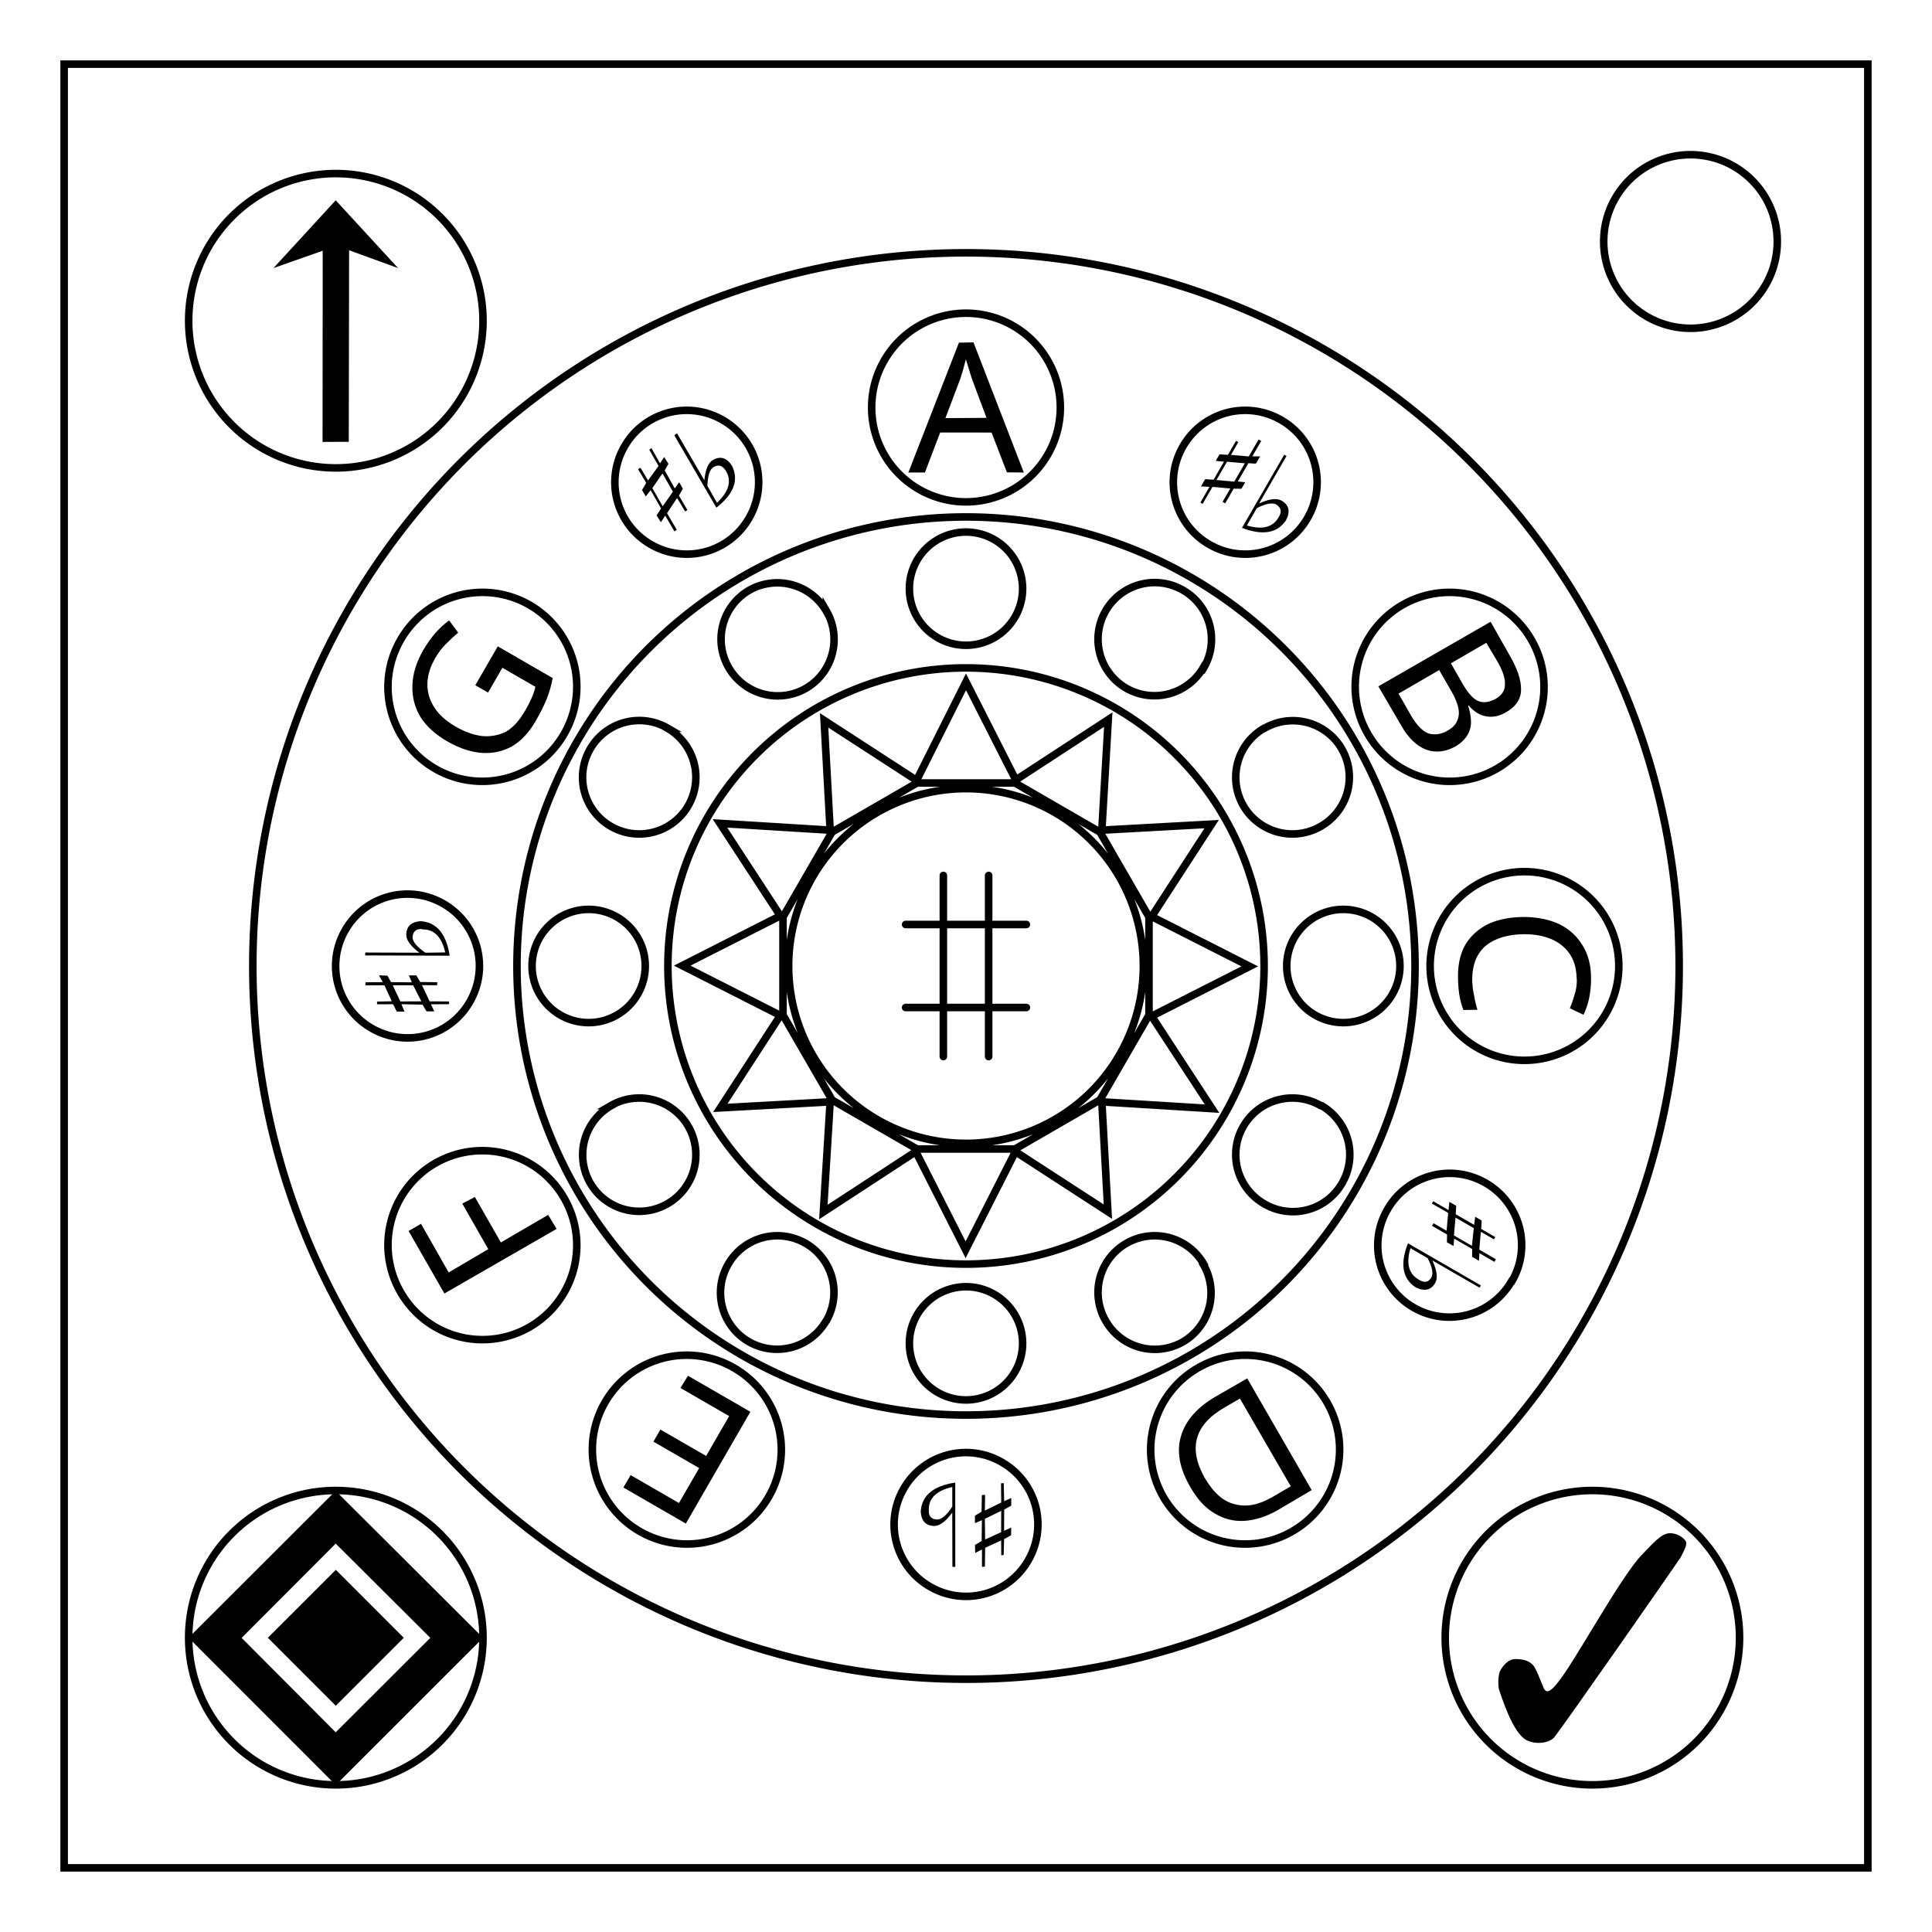 <svg xmlns="http://www.w3.org/2000/svg" xml:space="preserve" fill="none" viewBox="0 0 512 512"><path stroke="#000" stroke-linecap="round" stroke-miterlimit="5" stroke-width="2" d="M371.7 160.3a25 25 0 0 1 34.1 9.2 25 25 0 0 1-9.1 34.2 25 25 0 0 1-34.2-9.2 25 25 0 0 1 9.2-34.2zm-256.4 148a25 25 0 0 1 34.2 9.2 25 25 0 0 1-9.2 34.2 25 25 0 0 1-34.1-9.2 25 25 0 0 1 9.1-34.2zm236.4 63.4a25 25 0 0 1-9.2 34.1 25 25 0 0 1-34.2-9.1 25 25 0 0 1 9.2-34.2 25 25 0 0 1 34.2 9.2zM140.3 160.3a25 25 0 0 1 9.2 34.2 25 25 0 0 1-34.2 9.2 25 25 0 0 1-9.1-34.2 25 25 0 0 1 34.1-9.2zm63.4 236.4a25 25 0 0 1-34.2 9.1 25 25 0 0 1-9.2-34.1 25 25 0 0 1 34.2-9.2 25 25 0 0 1 9.2 34.2zm-5.2-259.4a19 19 0 0 1-26 7 19 19 0 0 1-7-26 19 19 0 0 1 26-7 19 19 0 0 1 7 26zm-74 128.2a19 19 0 0 1-26 7 19 19 0 0 1-7-26 19 19 0 0 1 26-7 19 19 0 0 1 7 26zm148 148a19 19 0 0 1-26 7 19 19 0 0 1-7-26 19 19 0 0 1 26-7 19 19 0 0 1 7 26zm128.1-74a19 19 0 0 1-26 7 19 19 0 0 1-6.9-26 19 19 0 0 1 26-7 19 19 0 0 1 7 26zm-54.1-202.2a19 19 0 0 1-26 7 19 19 0 0 1-7-26 19 19 0 0 1 26-7 19 19 0 0 1 7 26zM404 231a25 25 0 0 1 25 25 25 25 0 0 1-25 25 25 25 0 0 1-25-25 25 25 0 0 1 25-25zM281 108a25 25 0 0 1-25 25 25 25 0 0 1-25-25 25 25 0 0 1 25-25 25 25 0 0 1 25 25zm54.1 85a15 15-30 0 1 20.5 5.5A15 15-30 0 1 350 219a15 15-30 0 1-20.5-5.5A15 15-30 0 1 335 193zM161.9 293a15 15-30 0 1 20.5 5.5 15 15-30 0 1-5.5 20.5 15 15-30 0 1-20.5-5.5A15 15-30 0 1 162 293zm157 42.1a15 15-30 0 1-5.4 20.5A15 15-30 0 1 293 350a15 15-30 0 1 5.5-20.5A15 15-30 0 1 319 335zM219 161.9a15 15-30 0 1-5.4 20.5 15 15-30 0 1-20.5-5.5 15 15-30 0 1 5.5-20.5A15 15-30 0 1 219 162zM350.2 293a15 15-60 0 1 5.5 20.5A15 15-60 0 1 335 319a15 15-60 0 1-5.5-20.5A15 15-60 0 1 350 293zM176.9 193a15 15-60 0 1 5.5 20.5 15 15-60 0 1-20.5 5.5 15 15-60 0 1-5.5-20.5A15 15-60 0 1 177 193zm42 157.1a15 15 30 0 1-20.4 5.5A15 15 30 0 1 193 335a15 15 30 0 1 20.5-5.5A15 15 30 0 1 219 350zm100-173.2a15 15 30 0 1-20.4 5.5 15 15 30 0 1-5.5-20.5 15 15 30 0 1 20.5-5.5A15 15 30 0 1 319 177zM356 241a15 15 0 0 1 15 15 15 15 0 0 1-15 15 15 15 0 0 1-15-15 15 15 0 0 1 15-15zm-200 0a15 15 0 0 1 15 15 15 15 0 0 1-15 15 15 15 0 0 1-15-15 15 15 0 0 1 15-15zm115 115a15 15 0 0 1-15 15 15 15 0 0 1-15-15 15 15 0 0 1 15-15 15 15 0 0 1 15 15zm0-200a15 15 0 0 1-15 15 15 15 0 0 1-15-15 15 15 0 0 1 15-15 15 15 0 0 1 15 15zm-28 51.5h26l22.5 13 13 22.5v26l-13 22.5-22.5 13h-26l-22.5-13-13-22.5v-26l13-22.5zm13-26.8 13.2 26 24.5-16L292 220l29.1-1.6-15.9 24.5 26 13.2-26 13.2 16 24.5L292 292l1.6 29.1-24.5-15.9-13.2 26-13.2-26-24.5 16L220 292l-29.1 1.6 15.9-24.5-26-13.2 26-13.2-16-24.5L220 220l-1.6-29.1 24.5 15.9zm16 86.3h-32m32-22h-32m22-13v48m-12-48v48M128 434a39 39 0 0 1-39 39 39 39 0 0 1-39-39 39 39 0 0 1 39-39 39 39 0 0 1 39 39zm317-178a189 189 0 0 1-189 189A189 189 0 0 1 67 256 189 189 0 0 1 256 67a189 189 0 0 1 189 189Zm-70 0a119 119 0 0 1-119 119 119 119 0 0 1-119-119 119 119 0 0 1 119-119 119 119 0 0 1 119 119Zm-40 0a79 79 0 0 1-79 79 79 79 0 0 1-79-79 79 79 0 0 1 79-79 79 79 0 0 1 79 79zm-32 0a47 47 0 0 1-47 47 47 47 0 0 1-47-47 47 47 0 0 1 47-47 47 47 0 0 1 47 47zm158 178a39 39 0 0 1-39 39 39 39 0 0 1-39-39 39 39 0 0 1 39-39 39 39 0 0 1 39 39zM128 85a39 39 0 0 1-39 39 39 39 0 0 1-39-39 39 39 0 0 1 39-39 39 39 0 0 1 39 39Zm343-21a23 23 0 0 1-23 23 23 23 0 0 1-23-23 23 23 0 0 1 23-23 23 23 0 0 1 23 23zM17 17h478v478H17z"/><path fill="#000" d="M-89.5 200.8h11.9v16.8q-2.8 1-5.6 1.4-2.9.4-6.5.4-5.3 0-9-2.1-3.6-2.2-5.5-6.1-1.9-4-1.9-9.4t2-9.3q2.2-4 6.2-6.1 4-2.2 9.6-2.2 2.9 0 5.4.5 2.6.5 4.8 1.5l-1.6 3.7q-1.9-.7-4.2-1.3-2.2-.6-4.7-.6-6.1 0-9.6 3.7-3.4 3.7-3.4 10 0 4.2 1.3 7.3 1.4 3.1 4.2 5 2.8 1.6 7.4 1.6 2.3 0 3.9-.2t2.9-.6v-10.1h-7.6zm-130.3 140.3v19.1H-254v-19.1h3.8v14.8h10.7v-14h3.7v14h12.2V341zm18.4-53.4-2.1 3.8-29.7-17.2 9.6-16.5 3.3 1.9-7.5 12.8 10.6 6 7-12 3.2 2-7 12zm261 137.7-5 8.5q-3.1 5.5-6.4 7.4-3.3 2-7.4-.4-2.6-1.5-3.5-4-.9-2.4.2-5.5h-.2q-1.4 1.6-3 2.6-1.7 1.1-3.7 1.1t-4.2-1.2q-4-2.4-4.7-6.4-.6-4 2.2-8.8l6-10.5zm-14.8-3.6-3.2 5.5q-2.2 3.8-1.8 6 .4 2 2.8 3.5 2.5 1.4 4.5.2 2.1-1 4.3-4.8l2.8-5zm-3.1-1.8-10.8-6.2-3.5 6q-2.2 4-1.6 6.4.7 2.4 3.2 3.8 2.3 1.4 4.6.6 2.4-.8 4.8-4.9zm-220.5 51.2q4.3-7.6 10.7-9 6.2-1.4 13.5 2.8l8.3 4.8-17.1 29.6-9.2-5.2q-4.4-2.6-6.8-6.2-2.3-3.5-2.2-7.8 0-4.3 2.8-9zm4 2.1q-3.4 6-2 10.4 1.2 4.5 6.6 7.6l4.9 2.8 13.4-23.3-4-2.3q-12-7-18.9 4.8zM-11 492.5q4.8-2.8 5.7-7.5.9-4.8-2.3-10.4-3.2-5.5-7.6-7.3-4.4-1.7-9.6 1.2-1.9 1.1-3.4 2.5-1.6 1.3-3 2.8l-1.9-3.2q1.3-1.6 3-3 1.5-1.2 4-2.7 4.5-2.6 8.6-2.5 4.1.2 7.7 2.7 3.5 2.6 6.2 7.3 2.5 4.5 2.9 8.8.3 4.4-1.8 8.2-2 3.8-6.6 6.4-4.7 2.7-9.2 3l-.3-4q1.7-.2 3.7-.7 2-.4 4-1.6zm40.8-197.9 7.1-8.8-6.8-11.8-11.2 1.8-2.2-3.8 36.5-5.6 2 3.3L32 298.5zm9.8-11.9 7-8.5 1-1.1 1.5-1.6 1.2-1.3-3 .8-2.2.5-11 1.8zm31 73.2v.7H56.2v.1q3.5 2.5 3.5 4.7 0 3.4-3.9 3.6-6.2-.4-7.6-9.1h22.2zm-15.9.8h-5.3q1.5 6.2 6 6.2h.4q2.2 0 2.3-2.2 0-1.8-3.4-4zm16-8.6v.7H66l1 1.8h-2.1q-.2 0-1-1.8h-5.6l.8 1.8h-2l-1-1.8h-4.5v-.8h4.1l-2-4.3h-5.2v-.7h4.8l-1-2h2.2l1 2H61l-.9-2h2l1 2h4.3v.7h-3.9l2 4.3h5zm-9.3-4.4h-5.6l2 4.3h5.6zM-94 511.1h-.7v-14.3h-.1q-2.5 3.5-4.7 3.5-3.3 0-3.6-3.9.4-6.3 9.1-7.6V511zm-.8-16V490q-6.1 1.5-6.1 6v.4q0 2.2 2.1 2.3 1.8 0 4-3.4zm8.7 16h-.7v-4.6l-1.8.9v-2.1l1.8-1v-5.5l-1.8.8v-2l1.8-1V492h.8v4l4.3-2v-5h.7v4.7l2-.9v2.1l-2 1v5.6h.1l1.9-.8v2l-2 1v4.3h-.7v-4l-4.3 2v5zm4.3-9.2v-5.6l-4.3 2v5.5zm76.2-288.5.6.3v.1l-7.1 12.4q4-1.8 5.8-.7 2.9 1.7 1.2 5.1-3.5 5.3-11.7 2l11-19.2zm-7.3 14.1-2.7 4.6q6.1 1.8 8.4-2l.2-.4q1-2-.8-3.1-1.5-.9-5.1 1zm.5-18 .6.3v.1l-2.3 3.9 2 .1-1 1.9h-2l-2.8 4.7 2 .2-1 1.7H-19l-2.2 3.9-.6-.4 2-3.6-4.8-.3-2.5 4.4h-.1l-.6-.3 2.4-4.2-2.1-.1 1-1.9 2.2.1 2.8-4.8-2.1-.3 1-1.7h2.2l2-3.6h.2l.5.3-1.9 3.4 4.7.5 2.5-4.3zm-8.4 5.8-2.8 4.8 4.7.4 2.8-4.8zm-145.3-4 .6-.3h.1l7.1 12.4q.5-4.3 2.4-5.4 2.9-1.6 5 1.5 2.8 5.7-4 11.2h-.1l-11-19.2zm8.6 13.5 2.7 4.5q4.6-4.3 2.3-8.2l-.1-.4q-1.1-1.9-3.1-.9-1.5 1-1.8 5zm-15.4-9.5.6-.3h.1l2.3 3.9 1-1.7h.1l1 1.9-1 1.7 2.7 4.8 1.2-1.6 1 1.7-1 1.8 2.2 3.9-.7.4-2-3.5-2.7 3.9 2.5 4.4v.1l-.5.3h-.1l-2.4-4.1-1.2 1.7-1-1.8 1-1.8-2.7-4.9-1.3 1.7-1-1.8 1.2-1.8-2.1-3.6v-.1l.5-.3h.1l2 3.3 2.7-3.8-2.5-4.3zm.9 10.2 2.8 4.8 2.6-4-2.7-4.7zm-56.3 202.2-.3-.6 12.4-7.2q-4.3-.5-5.4-2.3-1.7-3 1.5-5.1 5.7-2.8 11.2 4.1l-19.2 11.1zm13.5-8.6 4.5-2.6q-4.4-4.7-8.3-2.4l-.3.2q-1.9 1-.9 3 .9 1.6 5 1.8zm-9.5 15.4-.4-.6 4-2.3-1.7-1.1 1.8-1.1 1.8 1 4.8-2.7-1.6-1.2 1.7-1 1.8 1 3.8-2.1h.1l.4.6v.1l-3.6 2 4 2.7 4.4-2.6.4.6-4.1 2.5 1.7 1.2-1.8 1-1.8-1.1-4.9 2.8 1.7 1.2-1.8 1-1.8-1.1-3.7 2-.4-.5 3.4-2-3.8-2.7-4.3 2.4zm10.1-.8 4.9-2.8-4-2.7-4.7 2.8zm39 134.8c.8 1.4 1.5 3 1 4.8-.3 1.2-3.2 4.6-3.9 5.6-.7 1-.5 1.9 2.6 2.4 6.8 1.3 33.3.4 41.2 2.5 4 1 7.2 1.6 8.4 3.4 1 1.5 1 4 .2 5-.7.8-3.4.7-4.2.8-.8 0-55-4.6-58.2-5.2-1.8-.4-3.9-2.9-4.2-5.7-.5-4.3 7.2-12.3 7.7-13 .5-.7 3.4-2.6 5-2.5 1.5 0 3.5.4 4.4 1.9zm-117.7-293-53.2-14.3-14.3 53.3 53.3 14.3zm-12.1 7-9.1 34.2-34.2-9.2 9.2-34.1zm-6 3.5-24.6-6.6-6.6 24.6 24.6 6.6zM3.3 104.5l-23.8-5.3 10.5 9-43.9 25.3 3.5 6 44-25.3 2.4 13.6z" aria-label="G" font-size="48" style="line-height:1;-inkscape-font-specification:sans-serif" transform="rotate(-60 1.6 4.6)"/></svg>